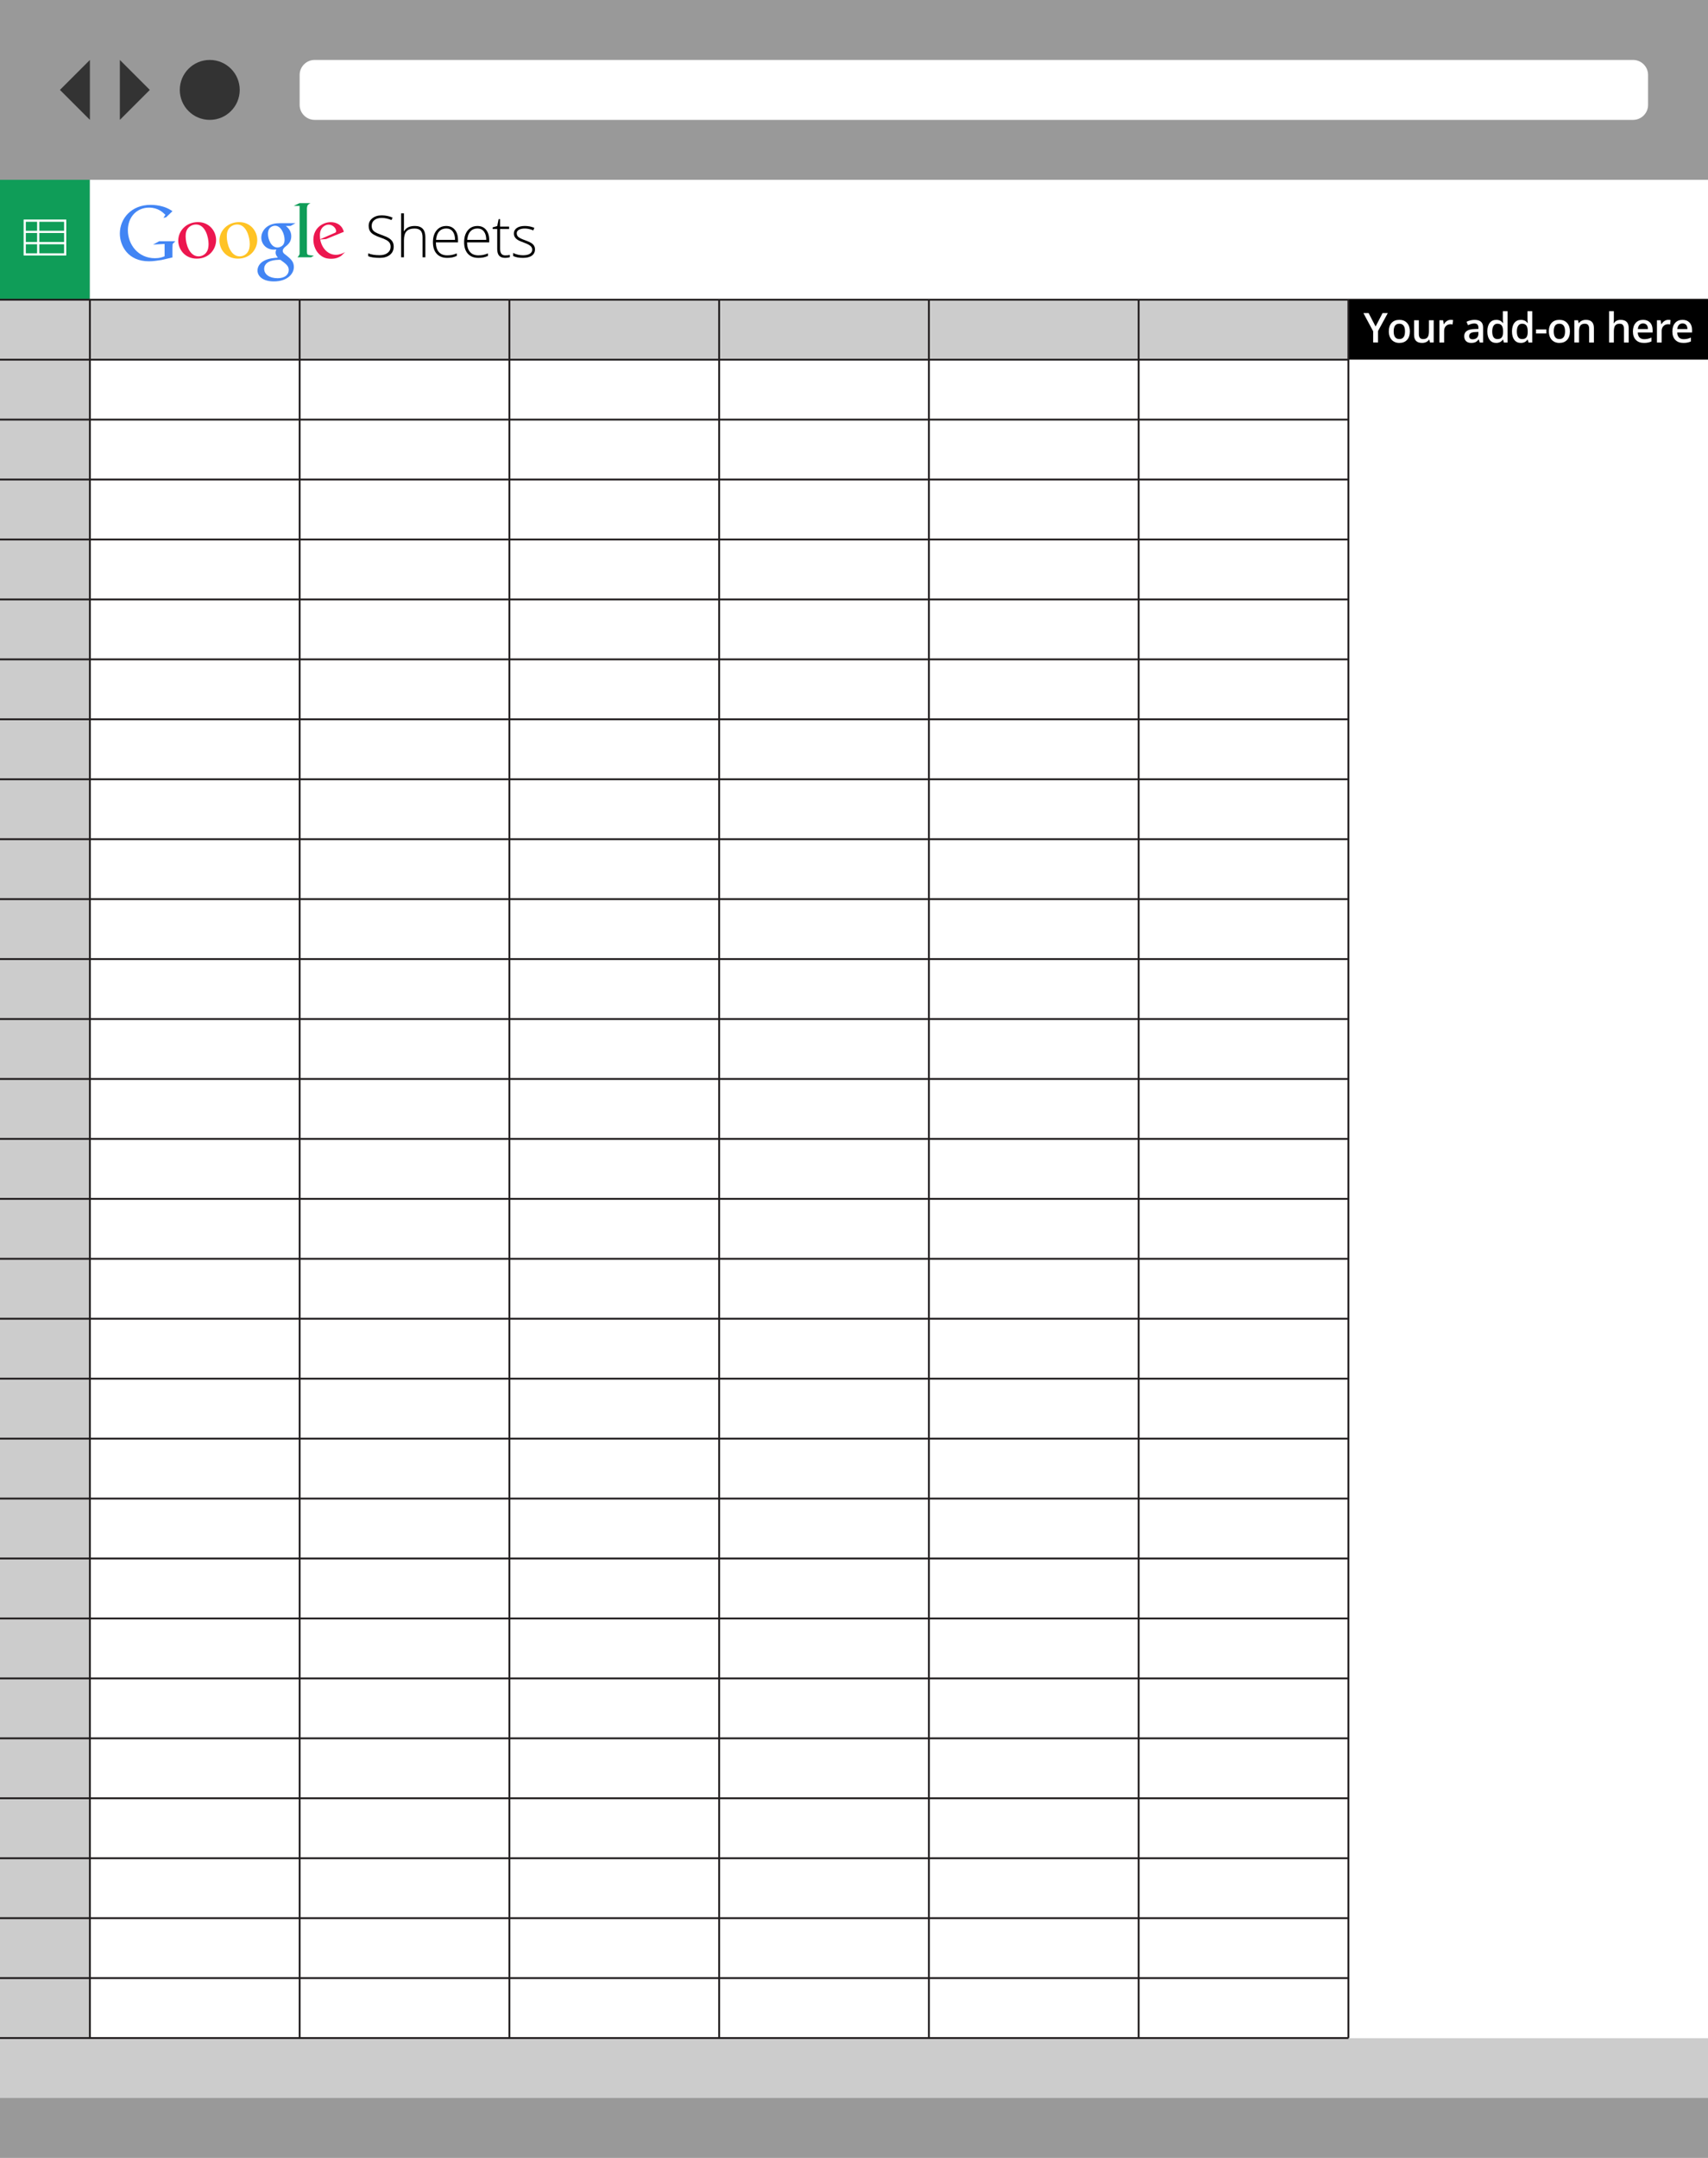 <?xml version="1.0" encoding="utf-8"?>
<!-- Generator: Adobe Illustrator 16.0.4, SVG Export Plug-In . SVG Version: 6.00 Build 0)  -->
<!DOCTYPE svg PUBLIC "-//W3C//DTD SVG 1.1//EN" "http://www.w3.org/Graphics/SVG/1.1/DTD/svg11.dtd">
<svg version="1.1" id="Layer_1" xmlns="http://www.w3.org/2000/svg" xmlns:xlink="http://www.w3.org/1999/xlink" x="0px" y="0px"
	 width="228px" height="288px" viewBox="0 0 228 288" enable-background="new 0 0 228 288" xml:space="preserve">
<g>
	<rect fill="#999999" width="228" height="288"/>
	<rect y="24" fill="#0F9D58" width="12" height="16"/>
	<rect x="12" y="24" fill="#FFFFFF" width="216" height="16"/>
	<rect y="40" fill="#CCCCCC" width="228" height="240"/>
	<g>
		<path fill="#FFFFFF" d="M220,14c0,1.1-0.9,2-2,2H42c-1.1,0-2-0.9-2-2v-4c0-1.1,0.9-2,2-2h176c1.1,0,2,0.9,2,2V14z"/>
	</g>
	<rect x="12" y="48" fill="#FFFFFF" width="216" height="224"/>
	<line fill="none" stroke="#231F20" stroke-width="0.25" stroke-miterlimit="10" x1="0" y1="56" x2="180" y2="56"/>
	<line fill="none" stroke="#231F20" stroke-width="0.25" stroke-miterlimit="10" x1="0" y1="64" x2="180" y2="64"/>
	<line fill="none" stroke="#231F20" stroke-width="0.25" stroke-miterlimit="10" x1="0" y1="48" x2="228" y2="48"/>
	<line fill="none" stroke="#231F20" stroke-width="0.25" stroke-miterlimit="10" x1="0" y1="80" x2="180" y2="80"/>
	<line fill="none" stroke="#231F20" stroke-width="0.25" stroke-miterlimit="10" x1="0" y1="88" x2="180" y2="88"/>
	<line fill="none" stroke="#231F20" stroke-width="0.25" stroke-miterlimit="10" x1="0" y1="72" x2="180" y2="72"/>
	<line fill="none" stroke="#231F20" stroke-width="0.25" stroke-miterlimit="10" x1="0" y1="104" x2="180" y2="104"/>
	<line fill="none" stroke="#231F20" stroke-width="0.25" stroke-miterlimit="10" x1="0" y1="112" x2="180" y2="112"/>
	<line fill="none" stroke="#231F20" stroke-width="0.25" stroke-miterlimit="10" x1="0" y1="96" x2="180" y2="96"/>
	<line fill="none" stroke="#231F20" stroke-width="0.25" stroke-miterlimit="10" x1="0" y1="120" x2="180" y2="120"/>
	<line fill="none" stroke="#231F20" stroke-width="0.25" stroke-miterlimit="10" x1="0" y1="128" x2="180" y2="128"/>
	<line fill="none" stroke="#231F20" stroke-width="0.25" stroke-miterlimit="10" x1="12" y1="40" x2="12" y2="272"/>
	<line fill="none" stroke="#231F20" stroke-width="0.25" stroke-miterlimit="10" x1="40" y1="40" x2="40" y2="272"/>
	<line fill="none" stroke="#231F20" stroke-width="0.25" stroke-miterlimit="10" x1="68" y1="40" x2="68" y2="272"/>
	<line fill="none" stroke="#231F20" stroke-width="0.25" stroke-miterlimit="10" x1="96" y1="40" x2="96" y2="272"/>
	<line fill="none" stroke="#231F20" stroke-width="0.25" stroke-miterlimit="10" x1="124" y1="40" x2="124" y2="272"/>
	<line fill="none" stroke="#231F20" stroke-width="0.25" stroke-miterlimit="10" x1="152" y1="40" x2="152" y2="272"/>
	<line fill="none" stroke="#231F20" stroke-width="0.25" stroke-miterlimit="10" x1="0" y1="136" x2="180" y2="136"/>
	<line fill="none" stroke="#231F20" stroke-width="0.25" stroke-miterlimit="10" x1="0" y1="40" x2="228" y2="40"/>
	<line fill="none" stroke="#231F20" stroke-width="0.25" stroke-miterlimit="10" x1="0" y1="144" x2="180" y2="144"/>
	<line fill="none" stroke="#231F20" stroke-width="0.25" stroke-miterlimit="10" x1="0" y1="152" x2="180" y2="152"/>
	<g>
		<g>
			<path d="M52.554,32.919c0,0.46-0.168,0.825-0.507,1.094s-0.788,0.403-1.349,0.403c-0.674,0-1.191-0.074-1.551-0.223v-0.385
				c0.398,0.169,0.905,0.253,1.521,0.253c0.453,0,0.812-0.104,1.077-0.311c0.266-0.208,0.398-0.48,0.398-0.817
				c0-0.209-0.044-0.381-0.132-0.519c-0.088-0.137-0.232-0.262-0.431-0.375s-0.49-0.235-0.875-0.366
				c-0.564-0.194-0.953-0.403-1.168-0.629c-0.214-0.225-0.322-0.524-0.322-0.899c0-0.413,0.161-0.749,0.484-1.009
				c0.324-0.26,0.739-0.391,1.247-0.391c0.519,0,1.004,0.098,1.46,0.294l-0.14,0.332c-0.457-0.191-0.895-0.287-1.312-0.287
				c-0.408,0-0.732,0.095-0.974,0.283s-0.362,0.445-0.362,0.77c0,0.204,0.038,0.371,0.111,0.501
				c0.074,0.131,0.195,0.249,0.364,0.353c0.169,0.104,0.458,0.229,0.868,0.375c0.43,0.148,0.753,0.292,0.969,0.432
				c0.216,0.14,0.375,0.298,0.474,0.476C52.505,32.453,52.554,32.667,52.554,32.919z"/>
			<path d="M56.409,34.341v-2.66c0-0.413-0.087-0.712-0.26-0.9c-0.174-0.188-0.443-0.281-0.807-0.281
				c-0.491,0-0.85,0.124-1.078,0.372c-0.228,0.247-0.342,0.649-0.342,1.205v2.264h-0.374V28.47h0.374v1.868l-0.018,0.524h0.026
				c0.154-0.247,0.347-0.425,0.581-0.536c0.234-0.11,0.525-0.166,0.873-0.166c0.931,0,1.396,0.499,1.396,1.498v2.683H56.409z"/>
			<path d="M59.686,34.417c-0.596,0-1.061-0.184-1.394-0.551c-0.333-0.367-0.5-0.882-0.5-1.543c0-0.654,0.162-1.178,0.483-1.571
				c0.322-0.394,0.755-0.59,1.301-0.59c0.484,0,0.865,0.168,1.144,0.505c0.279,0.337,0.419,0.795,0.419,1.374v0.302h-2.955
				c0.005,0.563,0.136,0.993,0.395,1.29c0.258,0.297,0.626,0.445,1.106,0.445c0.234,0,0.44-0.016,0.617-0.049
				c0.177-0.033,0.402-0.103,0.674-0.211v0.339c-0.232,0.101-0.445,0.169-0.642,0.206C60.139,34.398,59.923,34.417,59.686,34.417z
				 M59.577,30.493c-0.395,0-0.711,0.13-0.95,0.391c-0.239,0.26-0.378,0.635-0.419,1.126h2.536c0-0.476-0.104-0.848-0.309-1.115
				C60.227,30.626,59.941,30.493,59.577,30.493z"/>
			<path d="M63.85,34.417c-0.596,0-1.061-0.184-1.394-0.551c-0.333-0.367-0.5-0.882-0.5-1.543c0-0.654,0.162-1.178,0.483-1.571
				c0.322-0.394,0.755-0.59,1.301-0.59c0.484,0,0.865,0.168,1.144,0.505c0.279,0.337,0.419,0.795,0.419,1.374v0.302h-2.955
				c0.005,0.563,0.136,0.993,0.395,1.29c0.258,0.297,0.626,0.445,1.106,0.445c0.234,0,0.44-0.016,0.617-0.049
				c0.177-0.033,0.402-0.103,0.674-0.211v0.339c-0.232,0.101-0.445,0.169-0.642,0.206C64.303,34.398,64.087,34.417,63.85,34.417z
				 M63.741,30.493c-0.395,0-0.711,0.13-0.95,0.391c-0.239,0.26-0.378,0.635-0.419,1.126h2.536c0-0.476-0.104-0.848-0.309-1.115
				C64.391,30.626,64.105,30.493,63.741,30.493z"/>
			<path d="M67.441,34.084c0.236,0,0.443-0.02,0.618-0.06v0.302c-0.181,0.06-0.39,0.09-0.626,0.09c-0.362,0-0.629-0.097-0.802-0.291
				c-0.172-0.194-0.258-0.498-0.258-0.913v-2.648h-0.607v-0.219l0.607-0.17l0.189-0.928h0.192v0.992h1.204v0.325h-1.204v2.596
				c0,0.314,0.056,0.547,0.167,0.698C67.031,34.009,67.205,34.084,67.441,34.084z"/>
			<path d="M71.413,33.273c0,0.367-0.14,0.65-0.419,0.847c-0.279,0.198-0.675,0.296-1.188,0.296c-0.549,0-0.983-0.084-1.306-0.253
				V33.76c0.413,0.207,0.848,0.31,1.306,0.31c0.405,0,0.712-0.067,0.923-0.202c0.21-0.135,0.315-0.314,0.315-0.538
				c0-0.207-0.084-0.38-0.251-0.521c-0.167-0.141-0.442-0.28-0.825-0.416c-0.41-0.148-0.698-0.276-0.864-0.383
				c-0.167-0.107-0.292-0.228-0.375-0.362c-0.084-0.135-0.127-0.299-0.127-0.492c0-0.307,0.129-0.549,0.387-0.729
				c0.258-0.178,0.618-0.268,1.081-0.268c0.443,0,0.863,0.083,1.261,0.249l-0.14,0.339c-0.402-0.166-0.776-0.249-1.121-0.249
				c-0.334,0-0.6,0.056-0.796,0.166c-0.196,0.111-0.294,0.264-0.294,0.46c0,0.214,0.077,0.385,0.229,0.513
				c0.152,0.128,0.45,0.272,0.893,0.43c0.37,0.133,0.639,0.253,0.807,0.36s0.295,0.228,0.379,0.364
				C71.37,32.93,71.413,33.09,71.413,33.273z"/>
		</g>
		<g>
			<path fill="#4285F4" d="M38.159,30.156c0.233,0.194,0.722,0.601,0.722,1.375c0,0.756-0.428,1.113-0.854,1.45
				c-0.13,0.134-0.283,0.274-0.283,0.5c0,0.224,0.153,0.345,0.263,0.438l0.366,0.285c0.446,0.377,0.854,0.722,0.854,1.429
				c0,0.957-0.925,1.926-2.672,1.926c-1.472,0-2.182-0.704-2.182-1.459c0-0.367,0.181-0.886,0.782-1.244
				c0.628-0.386,1.483-0.438,1.939-0.468c-0.142-0.184-0.306-0.377-0.306-0.694c0-0.172,0.052-0.275,0.104-0.396
				c-0.114,0.01-0.223,0.02-0.326,0.02c-1.076,0-1.685-0.807-1.685-1.602c0-0.471,0.214-0.988,0.649-1.365
				c0.578-0.481,1.269-0.562,1.818-0.562h2.091l-0.65,0.368H38.159z M37.437,34.682c-0.08-0.01-0.13-0.01-0.231-0.01
				c-0.094,0-0.641,0.019-1.067,0.163c-0.223,0.082-0.874,0.327-0.874,1.05c0,0.725,0.702,1.246,1.789,1.246
				c0.972,0,1.491-0.471,1.491-1.102C38.544,35.508,38.209,35.235,37.437,34.682z M37.733,32.745
				c0.233-0.234,0.254-0.561,0.254-0.743c0-0.733-0.438-1.875-1.28-1.875c-0.264,0-0.549,0.13-0.712,0.335
				c-0.171,0.213-0.223,0.488-0.223,0.754c0,0.683,0.396,1.815,1.271,1.815C37.295,33.031,37.57,32.91,37.733,32.745z"/>
			<path fill="#FFC325" d="M31.767,34.519c-1.613,0-2.474-1.264-2.474-2.403c0-1.333,1.083-2.473,2.626-2.473
				c1.49,0,2.422,1.171,2.422,2.402C34.34,33.246,33.418,34.519,31.767,34.519z M33.032,33.694c0.244-0.326,0.306-0.731,0.306-1.13
				c0-0.896-0.426-2.604-1.682-2.604c-0.337,0-0.671,0.131-0.914,0.345c-0.396,0.355-0.469,0.803-0.469,1.242
				c0,1.008,0.5,2.667,1.727,2.667C32.393,34.213,32.8,34.021,33.032,33.694z"/>
			<path fill="#EC174F" d="M26.271,34.519c-1.613,0-2.475-1.264-2.475-2.403c0-1.333,1.085-2.473,2.627-2.473
				c1.49,0,2.424,1.171,2.424,2.402C28.847,33.246,27.923,34.519,26.271,34.519z M27.537,33.694c0.246-0.326,0.305-0.731,0.305-1.13
				c0-0.896-0.425-2.604-1.683-2.604c-0.335,0-0.667,0.131-0.911,0.345c-0.397,0.355-0.468,0.803-0.468,1.242
				c0,1.008,0.498,2.667,1.723,2.667C26.898,34.213,27.305,34.021,27.537,33.694z"/>
			<path fill="#4285F4" d="M23.021,34.359l-1.456,0.338c-0.593,0.093-1.122,0.176-1.682,0.176c-2.813,0-3.883-2.08-3.883-3.707
				c0-1.984,1.519-3.826,4.115-3.826c0.552,0,1.083,0.082,1.562,0.213c0.763,0.216,1.122,0.484,1.344,0.635l-0.843,0.808
				l-0.359,0.083l0.256-0.409c-0.348-0.337-0.979-0.96-2.182-0.96c-1.612,0-2.824,1.228-2.824,3.018
				c0,1.923,1.387,3.734,3.608,3.734c0.653,0,0.989-0.134,1.294-0.256v-1.647l-1.539,0.081l0.814-0.438h2.161l-0.264,0.255
				c-0.072,0.06-0.083,0.081-0.102,0.162c-0.011,0.094-0.021,0.392-0.021,0.495V34.359z"/>
			<path fill="#0F9D58" d="M41.381,34.066c-0.336-0.033-0.408-0.094-0.408-0.491V33.46v-5.678c0.003-0.022,0.004-0.044,0.007-0.065
				c0.042-0.361,0.143-0.419,0.458-0.605h-1.458l-0.766,0.368h0.78v0.007l-0.001-0.004v5.978v0.34c0,0.203-0.041,0.233-0.276,0.539
				h1.805l0.38-0.224C41.729,34.097,41.555,34.084,41.381,34.066z"/>
			<path fill="#EC174F" d="M45.529,34.159c-0.112,0.062-0.224,0.135-0.334,0.183c-0.333,0.155-0.677,0.193-0.981,0.193
				c-0.325,0-0.83-0.019-1.349-0.397c-0.715-0.505-1.033-1.38-1.033-2.143c0-1.576,1.279-2.347,2.32-2.347
				c0.365,0,0.741,0.092,1.042,0.283c0.506,0.335,0.639,0.772,0.708,1.007l-2.377,0.965l-0.782,0.061
				c0.253,1.292,1.125,2.042,2.088,2.042c0.515,0,0.888-0.181,1.232-0.353L45.529,34.159z M44.578,31.13
				c0.193-0.071,0.293-0.131,0.293-0.273c0-0.407-0.455-0.876-1.002-0.876c-0.405,0-1.166,0.318-1.166,1.414
				c0,0.173,0.021,0.356,0.031,0.537L44.578,31.13z"/>
		</g>
	</g>
	<line fill="none" stroke="#231F20" stroke-width="0.25" stroke-miterlimit="10" x1="0" y1="160" x2="180" y2="160"/>
	<line fill="none" stroke="#231F20" stroke-width="0.25" stroke-miterlimit="10" x1="0" y1="168" x2="180" y2="168"/>
	<line fill="none" stroke="#231F20" stroke-width="0.25" stroke-miterlimit="10" x1="0" y1="176" x2="180" y2="176"/>
	<g>
		<circle fill="#333333" cx="28" cy="12" r="4"/>
		<polygon fill="#333333" points="16,8 16,16 20,12 		"/>
		<polyline fill="#333333" points="8,12 12,16 12,8 		"/>
	</g>
	<path fill="#FFFFFF" d="M3.153,29.3v4.8h5.694v-4.8H3.153z M3.447,29.6h1.506v1.2H3.447V29.6z M3.447,31.094h1.506V32.3H3.447
		V31.094z M3.447,33.807V32.6h1.506v1.207H3.447z M8.554,33.807H5.248V32.6h3.306V33.807z M8.554,32.3H5.248v-1.206h3.306V32.3z
		 M8.554,30.8H5.248v-1.2h3.306V30.8z"/>
	<line fill="none" stroke="#231F20" stroke-width="0.25" stroke-miterlimit="10" x1="0" y1="184" x2="180" y2="184"/>
	<line fill="none" stroke="#231F20" stroke-width="0.25" stroke-miterlimit="10" x1="0" y1="192" x2="180" y2="192"/>
	<line fill="none" stroke="#231F20" stroke-width="0.25" stroke-miterlimit="10" x1="0" y1="208" x2="180" y2="208"/>
	<line fill="none" stroke="#231F20" stroke-width="0.25" stroke-miterlimit="10" x1="0" y1="216" x2="180" y2="216"/>
	<line fill="none" stroke="#231F20" stroke-width="0.25" stroke-miterlimit="10" x1="0" y1="200" x2="180" y2="200"/>
	<line fill="none" stroke="#231F20" stroke-width="0.25" stroke-miterlimit="10" x1="0" y1="232" x2="180" y2="232"/>
	<line fill="none" stroke="#231F20" stroke-width="0.25" stroke-miterlimit="10" x1="0" y1="240" x2="180" y2="240"/>
	<line fill="none" stroke="#231F20" stroke-width="0.25" stroke-miterlimit="10" x1="0" y1="224" x2="180" y2="224"/>
	<line fill="none" stroke="#231F20" stroke-width="0.25" stroke-miterlimit="10" x1="0" y1="248" x2="180" y2="248"/>
	<line fill="none" stroke="#231F20" stroke-width="0.25" stroke-miterlimit="10" x1="0" y1="256" x2="180" y2="256"/>
	<line fill="none" stroke="#231F20" stroke-width="0.25" stroke-miterlimit="10" x1="0" y1="264" x2="180" y2="264"/>
	<line fill="none" stroke="#231F20" stroke-width="0.25" stroke-miterlimit="10" x1="0" y1="272" x2="180" y2="272"/>
	<g>
		<rect x="180" y="40" width="48" height="8"/>
		<rect x="180" y="48" fill="#FFFFFF" width="48" height="224"/>
	</g>
	<line fill="none" stroke="#231F20" stroke-width="0.25" stroke-miterlimit="10" x1="180" y1="40" x2="180" y2="272"/>
	<g>
		<path fill="#FFFFFF" d="M183.627,43.578l0.93-1.792h0.698l-1.308,2.404v1.522h-0.645v-1.501L182,41.787h0.698L183.627,43.578z"/>
		<path fill="#FFFFFF" d="M188.203,44.223c0,0.485-0.125,0.864-0.373,1.136c-0.25,0.272-0.596,0.408-1.04,0.408
			c-0.277,0-0.522-0.062-0.735-0.188s-0.377-0.305-0.492-0.54c-0.114-0.235-0.172-0.507-0.172-0.816
			c0-0.482,0.124-0.858,0.371-1.128c0.247-0.271,0.596-0.406,1.045-0.406c0.43,0,0.77,0.138,1.021,0.415
			C188.078,43.38,188.203,43.753,188.203,44.223z M186.041,44.223c0,0.686,0.254,1.028,0.76,1.028c0.502,0,0.752-0.343,0.752-1.028
			c0-0.679-0.252-1.018-0.757-1.018c-0.265,0-0.457,0.088-0.576,0.263S186.041,43.895,186.041,44.223z"/>
		<path fill="#FFFFFF" d="M190.885,45.713l-0.088-0.39h-0.033c-0.087,0.138-0.212,0.247-0.374,0.325s-0.347,0.118-0.554,0.118
			c-0.361,0-0.629-0.089-0.807-0.269s-0.266-0.45-0.266-0.813v-1.942h0.637v1.832c0,0.228,0.047,0.398,0.139,0.512
			c0.094,0.114,0.24,0.17,0.438,0.17c0.265,0,0.46-0.079,0.584-0.238c0.124-0.158,0.187-0.424,0.187-0.796v-1.48h0.635v2.97H190.885
			z"/>
		<path fill="#FFFFFF" d="M193.651,42.689c0.127,0,0.231,0.009,0.313,0.027l-0.062,0.588c-0.089-0.021-0.183-0.032-0.279-0.032
			c-0.252,0-0.456,0.083-0.613,0.247c-0.157,0.165-0.235,0.379-0.235,0.642v1.552h-0.631v-2.97h0.494l0.083,0.524h0.032
			c0.099-0.178,0.227-0.318,0.386-0.422C193.298,42.741,193.469,42.689,193.651,42.689z"/>
		<path fill="#FFFFFF" d="M197.527,45.713l-0.125-0.414h-0.021c-0.145,0.181-0.288,0.304-0.434,0.369
			c-0.145,0.065-0.33,0.098-0.559,0.098c-0.291,0-0.52-0.079-0.684-0.236c-0.163-0.158-0.245-0.38-0.245-0.669
			c0-0.306,0.114-0.537,0.341-0.692c0.228-0.156,0.574-0.241,1.039-0.255l0.514-0.016v-0.158c0-0.19-0.045-0.332-0.133-0.426
			c-0.089-0.094-0.227-0.141-0.412-0.141c-0.152,0-0.299,0.022-0.438,0.067c-0.141,0.045-0.275,0.098-0.404,0.159l-0.203-0.451
			c0.16-0.084,0.338-0.148,0.529-0.192s0.372-0.066,0.542-0.066c0.378,0,0.663,0.083,0.855,0.247s0.288,0.423,0.288,0.776v2.001
			H197.527z M196.588,45.283c0.229,0,0.413-0.064,0.552-0.192s0.208-0.308,0.208-0.539v-0.258l-0.381,0.016
			c-0.297,0.011-0.514,0.061-0.648,0.149c-0.136,0.089-0.203,0.225-0.203,0.407c0,0.132,0.039,0.235,0.118,0.307
			C196.312,45.247,196.43,45.283,196.588,45.283z"/>
		<path fill="#FFFFFF" d="M199.725,45.767c-0.371,0-0.66-0.134-0.868-0.403s-0.312-0.646-0.312-1.13
			c0-0.487,0.105-0.866,0.315-1.138c0.21-0.271,0.502-0.407,0.874-0.407c0.391,0,0.688,0.144,0.893,0.432h0.031
			c-0.03-0.213-0.045-0.381-0.045-0.505v-1.082h0.633v4.179h-0.494l-0.109-0.39h-0.029C200.41,45.619,200.114,45.767,199.725,45.767
			z M199.893,45.256c0.26,0,0.449-0.073,0.566-0.219c0.119-0.146,0.18-0.383,0.184-0.71v-0.089c0-0.374-0.061-0.64-0.184-0.797
			c-0.121-0.158-0.312-0.236-0.571-0.236c-0.222,0-0.394,0.09-0.513,0.27c-0.12,0.18-0.18,0.437-0.18,0.77
			c0,0.329,0.058,0.58,0.174,0.753C199.486,45.17,199.66,45.256,199.893,45.256z"/>
		<path fill="#FFFFFF" d="M203.014,45.767c-0.371,0-0.66-0.134-0.867-0.403c-0.208-0.269-0.312-0.646-0.312-1.13
			c0-0.487,0.105-0.866,0.316-1.138c0.21-0.271,0.502-0.407,0.874-0.407c0.39,0,0.688,0.144,0.892,0.432h0.032
			c-0.03-0.213-0.046-0.381-0.046-0.505v-1.082h0.634v4.179h-0.494l-0.11-0.39h-0.029C203.7,45.619,203.404,45.767,203.014,45.767z
			 M203.183,45.256c0.26,0,0.448-0.073,0.566-0.219s0.179-0.383,0.183-0.71v-0.089c0-0.374-0.061-0.64-0.183-0.797
			s-0.312-0.236-0.571-0.236c-0.223,0-0.394,0.09-0.514,0.27c-0.119,0.18-0.18,0.437-0.18,0.77c0,0.329,0.059,0.58,0.175,0.753
			S202.949,45.256,203.183,45.256z"/>
		<path fill="#FFFFFF" d="M205.043,44.507V43.97h1.381v0.537H205.043z"/>
		<path fill="#FFFFFF" d="M209.568,44.223c0,0.485-0.125,0.864-0.374,1.136s-0.595,0.408-1.04,0.408
			c-0.277,0-0.521-0.062-0.734-0.188c-0.214-0.125-0.377-0.305-0.492-0.54c-0.115-0.235-0.172-0.507-0.172-0.816
			c0-0.482,0.123-0.858,0.371-1.128c0.246-0.271,0.595-0.406,1.045-0.406c0.43,0,0.77,0.138,1.02,0.415
			C209.442,43.38,209.568,43.753,209.568,44.223z M207.406,44.223c0,0.686,0.253,1.028,0.76,1.028c0.501,0,0.752-0.343,0.752-1.028
			c0-0.679-0.252-1.018-0.758-1.018c-0.265,0-0.457,0.088-0.576,0.263S207.406,43.895,207.406,44.223z"/>
		<path fill="#FFFFFF" d="M212.769,45.713h-0.634v-1.826c0-0.229-0.047-0.4-0.139-0.513c-0.092-0.113-0.238-0.169-0.439-0.169
			c-0.266,0-0.461,0.079-0.585,0.236s-0.186,0.421-0.186,0.792v1.479h-0.631v-2.97h0.494l0.089,0.389h0.032
			c0.089-0.141,0.216-0.25,0.381-0.327c0.165-0.077,0.348-0.116,0.548-0.116c0.713,0,1.069,0.363,1.069,1.087V45.713z"/>
		<path fill="#FFFFFF" d="M217.414,45.713h-0.635v-1.826c0-0.229-0.046-0.4-0.139-0.513c-0.092-0.113-0.238-0.169-0.438-0.169
			c-0.265,0-0.46,0.079-0.584,0.238c-0.124,0.158-0.187,0.424-0.187,0.796v1.475h-0.631v-4.179h0.631v1.061
			c0,0.17-0.012,0.352-0.033,0.545h0.041c0.086-0.143,0.205-0.254,0.358-0.333s0.331-0.118,0.536-0.118
			c0.719,0,1.08,0.363,1.08,1.087V45.713z"/>
		<path fill="#FFFFFF" d="M219.451,45.767c-0.463,0-0.823-0.135-1.084-0.404c-0.26-0.27-0.391-0.641-0.391-1.113
			c0-0.485,0.121-0.866,0.363-1.144c0.24-0.278,0.573-0.417,0.996-0.417c0.392,0,0.701,0.119,0.929,0.357
			c0.228,0.238,0.341,0.566,0.341,0.983v0.341h-1.979c0.008,0.288,0.086,0.51,0.232,0.665c0.147,0.155,0.354,0.232,0.621,0.232
			c0.176,0,0.339-0.017,0.49-0.05s0.313-0.088,0.487-0.165v0.513c-0.153,0.073-0.31,0.125-0.468,0.155
			C219.833,45.751,219.653,45.767,219.451,45.767z M219.336,43.167c-0.201,0-0.361,0.063-0.482,0.19
			c-0.121,0.127-0.193,0.312-0.217,0.556h1.349c-0.003-0.245-0.062-0.431-0.177-0.557C219.693,43.23,219.536,43.167,219.336,43.167z
			"/>
		<path fill="#FFFFFF" d="M222.692,42.689c0.127,0,0.231,0.009,0.313,0.027l-0.062,0.588c-0.089-0.021-0.183-0.032-0.279-0.032
			c-0.252,0-0.456,0.083-0.613,0.247c-0.157,0.165-0.235,0.379-0.235,0.642v1.552h-0.631v-2.97h0.494l0.083,0.524h0.032
			c0.099-0.178,0.227-0.318,0.386-0.422C222.339,42.741,222.51,42.689,222.692,42.689z"/>
		<path fill="#FFFFFF" d="M224.717,45.767c-0.463,0-0.823-0.135-1.084-0.404c-0.26-0.27-0.391-0.641-0.391-1.113
			c0-0.485,0.121-0.866,0.363-1.144c0.24-0.278,0.573-0.417,0.996-0.417c0.392,0,0.701,0.119,0.929,0.357
			c0.228,0.238,0.341,0.566,0.341,0.983v0.341h-1.979c0.008,0.288,0.086,0.51,0.232,0.665c0.147,0.155,0.354,0.232,0.621,0.232
			c0.176,0,0.339-0.017,0.49-0.05s0.313-0.088,0.487-0.165v0.513c-0.153,0.073-0.31,0.125-0.468,0.155
			C225.099,45.751,224.919,45.767,224.717,45.767z M224.602,43.167c-0.201,0-0.361,0.063-0.482,0.19
			c-0.121,0.127-0.193,0.312-0.217,0.556h1.349c-0.003-0.245-0.062-0.431-0.177-0.557C224.959,43.23,224.802,43.167,224.602,43.167z
			"/>
	</g>
</g>
<g>
</g>
<g>
</g>
<g>
</g>
<g>
</g>
<g>
</g>
<g>
</g>
</svg>
